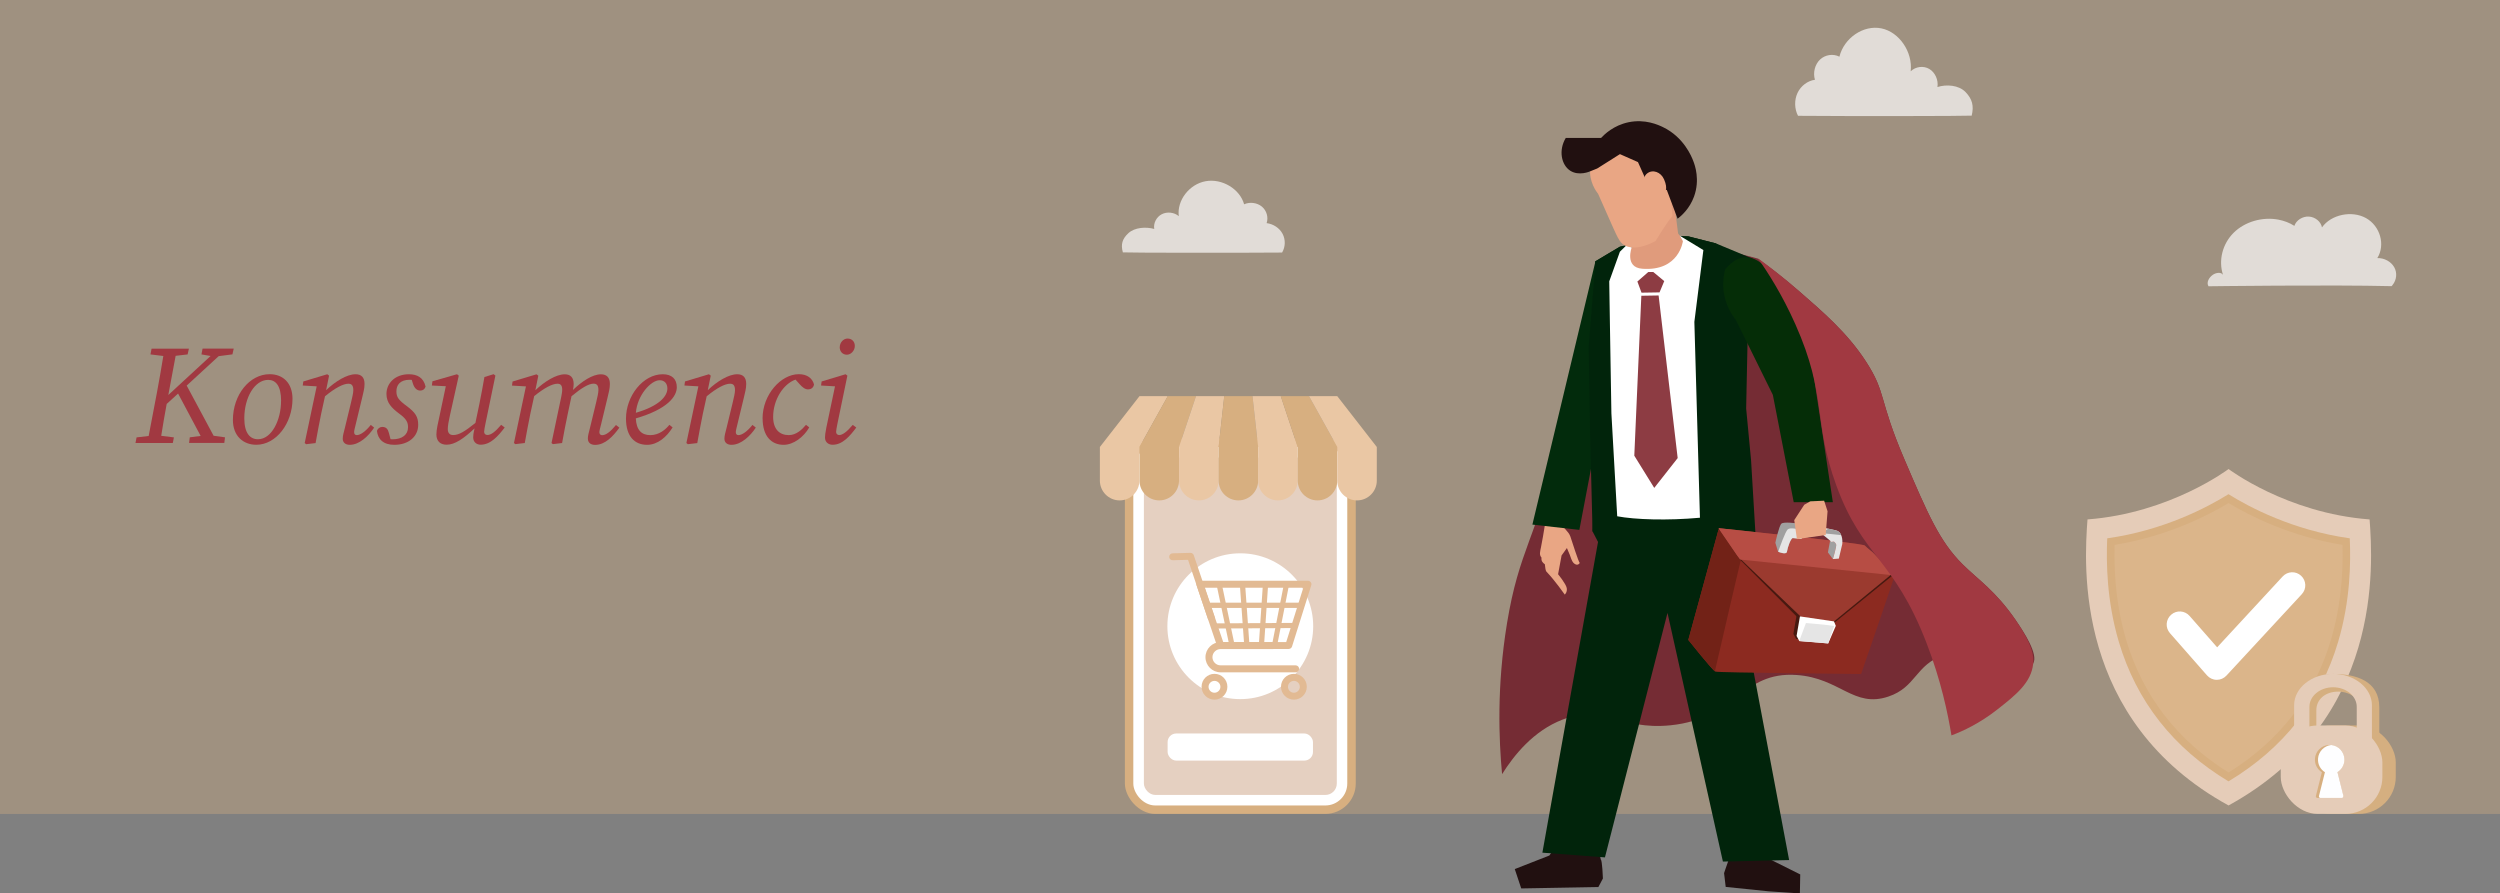 <?xml version="1.0" encoding="UTF-8"?><svg id="Layer_2" xmlns="http://www.w3.org/2000/svg" viewBox="0 0 430 153.67"><rect x="0" y="0" width="430" height="153.67" fill="#808080" stroke="none"/><defs><style>.cls-1{opacity:.68;}.cls-2{fill:#d5af80;}.cls-2,.cls-3,.cls-4,.cls-5,.cls-6,.cls-7,.cls-8,.cls-9,.cls-10,.cls-11,.cls-12,.cls-13,.cls-14,.cls-15,.cls-16,.cls-17,.cls-18,.cls-19,.cls-20,.cls-21,.cls-22,.cls-23,.cls-24,.cls-25,.cls-26,.cls-27,.cls-28,.cls-29{stroke-width:0px;}.cls-3{fill:#722217;}.cls-4{opacity:.36;}.cls-4,.cls-24,.cls-26{fill:#d7af80;}.cls-5{fill:#e5d0c1;}.cls-6{fill:#fefeff;}.cls-7{fill:#e5e5e5;}.cls-8{fill:#022b0c;}.cls-9{fill:#e2ba93;}.cls-9,.cls-17,.cls-24,.cls-25{fill-rule:evenodd;}.cls-10{fill:#211010;}.cls-11{fill:#e09b7c;}.cls-12{fill:#052d07;}.cls-13,.cls-17{fill:#fff;}.cls-14{fill:#a0a0a0;}.cls-15{fill:#8c2a20;}.cls-16{fill:#01240b;}.cls-18{fill:#9b3a2f;}.cls-19{fill:#e9a684;}.cls-20{fill:#b74d44;}.cls-21{fill:#a13941;}.cls-22{fill:#e5ccb8;}.cls-23{fill:#dbb58a;}.cls-25{fill:#eac7a4;}.cls-27{fill:#8d3c43;}.cls-28{fill:#752c34;}.cls-29{fill:#471910;}</style></defs><g id="Layer_1-2"><rect class="cls-4" width="430" height="140"/><path class="cls-21" d="M34.85,59.96h5.35l-.22.99-2.37.31-5.5,5.06,4.63,8.63,1.96.27-.12.97h-6.06l.12-.97,1.87-.24-3.88-7.29-1.96,1.79c-.34,1.82-.65,3.63-.94,5.48l2.18.27-.19.97h-6.42l.19-.97,2.08-.24,1.43-7.51c.39-2.08.75-4.17,1.09-6.25l-2.21-.27.19-.99h6.42l-.22.99-2.06.24-1.26,6.74,7.27-6.71-1.57-.27.19-.99Z"/><path class="cls-21" d="M40.06,72.24c0-4.36,2.88-7.88,6.32-7.88,2.28,0,3.93,1.5,3.93,4.24,0,4.22-2.81,7.9-6.23,7.9-2.23,0-4.02-1.5-4.02-4.26ZM48.35,68.97c0-2.62-.92-3.63-2.23-3.63-2.3,0-4.1,3-4.1,6.62,0,2.54.99,3.59,2.35,3.59,2.37,0,3.97-3.32,3.97-6.57Z"/><path class="cls-21" d="M52.41,76.19l2.06-9.74-2.4-.14.1-.7,4.12-1.24.31.24-.51,2.5c1.6-1.53,3.59-2.74,5.06-2.74,1.02,0,1.55.56,1.55,1.67,0,.78-.22,1.57-.41,2.37l-1.09,4.51c-.17.68-.29,1.16-.29,1.41,0,.34.17.51.46.51.61,0,1.53-.65,2.4-1.75l.58.46c-.94,1.43-2.52,2.96-4.19,2.96-.75,0-1.21-.41-1.21-1.04,0-.56.15-.97.39-1.96l1.04-4.29c.19-.82.39-1.62.39-2.11,0-.85-.31-1.11-.85-1.11-.87,0-2.25.7-4.02,2.16l-.65,2.96c-.36,1.7-.65,3.37-.97,5.09l-1.62.19-.24-.19Z"/><path class="cls-21" d="M64.84,74.11c.12-.41.51-.68.9-.68.7,0,.99.39,1.16,1.07l.27,1.04c.1.02.22.02.34.02,1.67,0,2.67-.8,2.67-2.06,0-.78-.19-1.41-1.58-2.4-1.21-.92-2.13-1.82-2.13-3.34,0-1.89,1.53-3.39,3.85-3.39,1.43,0,2.52.56,2.88,2.13-.15.46-.48.68-.92.68-.56,0-.99-.41-1.24-1.14l-.22-.7c-.1-.02-.22-.02-.34-.02-1.67,0-2.3.9-2.3,1.99,0,1.02.41,1.53,1.79,2.54,1.45,1.09,1.96,1.82,1.96,3.22,0,2.01-1.65,3.44-4.1,3.44-1.89,0-2.83-.95-3-2.4Z"/><path class="cls-21" d="M75.06,74.74c0-.9.31-2.11.51-3.05l1.11-5.26-2.4-.12.1-.73,4.22-1.21.31.24-1.53,6.88c-.22.99-.36,1.77-.36,2.3,0,.7.34,1.04.92,1.04,1.02,0,2.01-.63,3.83-2.08l.68-3.25c.31-1.55.61-3.1.87-4.65l1.58-.49.31.24-1.72,8.31c-.12.61-.22,1.12-.22,1.38,0,.34.27.53.56.53.65,0,1.38-.58,2.37-1.75l.61.46c-1.11,1.45-2.4,2.96-4.14,2.96-.65,0-1.28-.41-1.28-1.26,0-.29.02-.65.24-1.55-1.87,1.75-3.39,2.81-4.8,2.81-1.07,0-1.77-.58-1.77-1.77Z"/><path class="cls-21" d="M101.11,75.46c0-.56.15-.97.39-1.96l1.04-4.29c.19-.82.39-1.62.39-2.11,0-.85-.29-1.11-.85-1.11-.82,0-2.06.73-3.78,2.16l-.63,2.96c-.36,1.7-.68,3.37-.99,5.09l-1.58.19-.24-.19,1.67-7.92c.07-.41.17-.85.17-1.24,0-.78-.29-1.04-.82-1.04-.87,0-2.23.7-4,2.13l-.65,2.98c-.36,1.7-.65,3.37-.97,5.09l-1.62.19-.24-.19,2.06-9.74-2.4-.14.1-.7,4.12-1.24.31.24-.51,2.5c1.58-1.5,3.56-2.74,5.06-2.74.99,0,1.53.56,1.53,1.67,0,.31-.05.68-.12,1.02,1.53-1.48,3.37-2.69,4.8-2.69,1.02,0,1.55.56,1.55,1.67,0,.78-.22,1.57-.41,2.37l-1.09,4.51c-.17.68-.31,1.16-.31,1.41,0,.34.22.51.48.51.65,0,1.41-.58,2.38-1.75l.58.46c-1.07,1.48-2.45,2.96-4.17,2.96-.78,0-1.24-.41-1.24-1.04Z"/><path class="cls-21" d="M107.67,72c0-3.9,2.93-7.63,6.32-7.63,1.55,0,2.42.8,2.42,2.23,0,1.55-1.53,3.76-7.05,5.36.1,2.06,1.02,2.88,2.5,2.88s2.62-.95,3.27-1.77l.56.44c-1.02,1.65-2.59,3-4.39,3-2.11,0-3.63-1.41-3.63-4.51ZM109.36,71c4.02-1.16,5.43-2.86,5.43-4.17,0-.9-.53-1.43-1.33-1.43-1.5,0-3.85,2.57-4.09,5.6Z"/><path class="cls-21" d="M118.06,76.19l2.06-9.74-2.4-.14.1-.7,4.12-1.24.31.24-.51,2.5c1.6-1.53,3.59-2.74,5.06-2.74,1.02,0,1.55.56,1.55,1.67,0,.78-.22,1.57-.41,2.37l-1.09,4.51c-.17.68-.29,1.16-.29,1.41,0,.34.17.51.46.51.61,0,1.53-.65,2.4-1.75l.58.46c-.94,1.43-2.52,2.96-4.19,2.96-.75,0-1.21-.41-1.21-1.04,0-.56.15-.97.39-1.96l1.04-4.29c.19-.82.39-1.62.39-2.11,0-.85-.31-1.11-.85-1.11-.87,0-2.25.7-4.02,2.16l-.65,2.96c-.36,1.7-.65,3.37-.97,5.09l-1.62.19-.24-.19Z"/><path class="cls-21" d="M131.16,71.97c0-4.1,3.17-7.61,6.23-7.61,1.48,0,2.35.73,2.62,1.77-.1.61-.58.85-1.02.85-.53,0-.99-.39-1.43-.87l-.73-.82c-2.08.73-3.85,3.44-3.85,6.42,0,2.11,1.09,3.13,2.69,3.13,1.28,0,2.28-.95,2.96-1.77l.56.44c-.97,1.7-2.74,3-4.41,3-2.11,0-3.61-1.5-3.61-4.53Z"/><path class="cls-21" d="M142.14,73.5l1.48-7.05-2.4-.14.1-.7,4.12-1.24.31.24-1.72,8.31c-.12.61-.22,1.12-.22,1.38,0,.34.27.53.53.53.58,0,1.36-.58,2.33-1.75l.61.46c-1.09,1.45-2.35,2.96-4.07,2.96-.68,0-1.31-.41-1.31-1.24,0-.36.05-.78.24-1.77ZM144.44,59.71c0-.8.63-1.48,1.33-1.48.75,0,1.26.51,1.26,1.28s-.65,1.5-1.36,1.5-1.24-.51-1.24-1.31Z"/><path class="cls-28" d="M302.36,44.49c1.79,1.28,4.27,3.14,7.1,5.6,3.96,3.45,8.25,7.09,11.5,12.11,3.53,5.45,2.12,6.35,6.6,16.81,4.03,9.41,6.04,14.11,10.01,18.05,2.71,2.69,5.63,4.51,9.16,9.64,1.44,2.1,3.9,5.87,2.98,7.42-1.36,2.3-7.92-4.06-15.33-1.48-4.98,1.73-4.76,5.55-9.58,7.17-5.98,2.01-8.3-3.18-15.76-3.71-9.54-.67-10.41,7.51-21.72,8.65-8.73.88-11.56-3.65-18.53-.99-5.05,1.93-8.41,6.18-10.43,9.39-.55-5.85-.94-15.06.85-25.96,2.06-12.55,4.9-14.44,9.58-32.14,4.84-18.27,3.71-23.04,8.31-27.69,3.74-3.78,10.76-6.96,25.27-2.88Z"/><path class="cls-19" d="M269.95,95.31c-.12-.32-.44-1.05-.44-1.05l-.92,1.28-.6,3.23s1.36,1.65,1.49,2.38c.12.73-.34,1.12-.34,1.12,0,0-1.72-2.46-3.11-3.9-.24-.24-.22-.72-.32-1.32-.28-.19-.67-.52-.57-1.13-.43-.51-.25-.99-.08-1.85.12-.61.55-2.93.67-3.82.13-.93.16-2.19.38-3.89l3.1.5c-.32,1.32-.46,3.3-.47,3.47-.03.34,1.05,1.04,1.36,1.94.31.91,1.36,4.28,1.62,4.57-.16.24-.53.52-1.09-.03-.26-.26-.48-.96-.67-1.49Z"/><g id="BM1"><path class="cls-10" d="M298.36,145.61c-.45.38-1.82,4.57-1.82,4.57l.28,2.37,7.41.76,5.35.36.06-3.27-7.14-3.56-4.15-1.23Z"/><path class="cls-10" d="M269.6,142.62c-.36.46,0,0,0,0l-3.11,4.53-5.95,2.33,1.11,3.33,13.27-.24.78-1.47s-.11-3.14-.36-3.24l-1.31-5.94-4.43.7Z"/><path class="cls-16" d="M278.6,42.44l8.22-1.88,3.56.09,4.74,1.21,4.37,3.08.54,8.86.28,3.45-.91,13.05.84,8.84c-.04,4.03-.08,8.06-.13,12.08-.52,2.67-1.05,5.34-1.57,8.01,3.06,16.23,6.13,32.47,9.19,48.7-3.8.09-7.6.18-11.39.26-3.18-14.26-6.36-28.51-9.53-42.77-3.59,14.02-7.17,28.03-10.76,42.05-3.59-.27-7.17-.54-10.76-.81,3.19-17.81,6.38-35.62,9.57-53.44l-.95-1.84.65-16.6-.04-21.58-.11-8.27,4.18-2.49Z"/><path class="cls-8" d="M285.53,42.42c-3.7.84-7.41,1.67-11.11,2.51-3.62,15.1-7.23,30.2-10.85,45.3,2.69.3,5.38.6,8.08.91,2.61-13.68,5.21-27.36,7.82-41.05,2.02-2.56,4.04-5.11,6.07-7.67Z"/><path class="cls-16" d="M278.6,42.44l8.22-1.88,3.56.09,4.74,1.21,6.3,2.62-.02,7.86c-.28,2.26-.56,4.52-.83,6.78-.08,3.72-.15,7.44-.23,11.15l.84,8.84c.25,4.17.5,8.35.75,12.52h-9.39c-4.36-.94-8.73-1.87-13.09-2.81l-1.2,4.66c-1.44-.7-2.88-1.4-4.33-2.09l-.42-16.57-.25-15.2,1.18-14.69,4.18-2.49Z"/><polygon class="cls-11" points="290.5 42.7 283.08 55.49 279.39 45.47 280.23 42.92 280.65 42.56 280.08 35.7 287.96 34.88 288.63 40.15 290.5 42.7"/><path class="cls-13" d="M282.44,46.22c6.39.5,7.02-4.75,7.02-4.75l-.56-.94,4.08,2.48-1.55,12.35.96,33.69c-5.56.51-11.17.33-14.23-.25l-1-17.7-.25-15.04-.12-7.67,1.83-5.09,1.93-1.9.1,1.16s-1.26,3.42,1.79,3.66Z"/><path class="cls-19" d="M274.5,26.16s4.91-2.6,6.49-3.17c4.8-1.75,6.44.26,8.33,5.62,1.16,3.29-1.84,6.44-1.84,6.44l.18,2.12c-.81.83-2.91,4.29-2.91,4.29-3.24,1.72-4.85,1.01-5.34.73-.88-.49-1.18-1.28-3.04-5.48-.65-1.48-1.18-2.66-1.49-3.36-.32-.41-1.58-2.08-1.37-4.41.12-1.31.66-2.28.99-2.78Z"/><path class="cls-10" d="M269.31,23.72h6.08c.57-.61,2.14-2.15,4.7-2.69,2.87-.6,5.12.44,5.95.84,3.56,1.72,4.91,5.03,5.22,5.87.26.65,1.17,3.19.11,6.08-.77,2.1-2.18,3.31-2.82,3.8-.62-1.66-1.25-3.31-1.87-4.97-.77.14-2.61.47-2.61.47l-2.34-5.24-3.1-1.37-3.91,2.47-1.14.46c-.17.08-2.03.87-3.5-.08-1.52-.98-2.06-3.49-.76-5.65Z"/><path class="cls-19" d="M283.76,32.93c.88,1.08,1.41,1.63,2.21.71.43-.49.99-1.08.25-2.79-.56-1.28-1.97-1.77-2.92-1.01-.95.77-.43,2,.46,3.08Z"/></g><path class="cls-12" d="M300.15,44.25c4.16-.2,8.67,7.77,11.72,19.82l3.38,22.31h-6.73s-3.59-18.46-3.59-18.46c-2.12-4.29-4.23-8.58-6.35-12.87-.64-.8-1.94-2.68-2.16-5.38-.11-1.37.09-2.52.31-3.33,1.36-1.62,2.53-2.05,3.42-2.09Z"/><path class="cls-15" d="M320.11,115.93s-24.58-.23-25.05-.41c-.47-.18-4.66-5.46-4.66-5.46l5.21-19.01s24.84,2.59,25.15,2.99c.32.4,5.16,4.73,5.14,4.86-.1.58-5.79,17.03-5.79,17.03Z"/><path class="cls-3" d="M290.38,110.06l5.21-19.01s.35.04.96.1c1.19,1.51,3.21,4.15,3.13,4.21-.1.07-4.1,17.44-4.72,20.11-.73-.57-4.59-5.41-4.59-5.41Z"/><path class="cls-29" d="M312.52,109.54l-13.32-13.35-3.61-5.34c.86.09,24.54,3.1,24.85,3.5.29.37,4.54,3.58,5.17,4.56l-13.09,10.64Z"/><polygon class="cls-29" points="314.89 106.53 315.2 107.29 313.89 110.31 308.93 109.9 308.46 109.03 309.04 105.68 314.89 106.53"/><path class="cls-18" d="M312.82,109.03l-13.97-13.38-3.24-4.8c.86.09,24.81,2.59,25.13,2.99.29.37,4.13,3.83,4.76,4.81l-12.67,10.38Z"/><path class="cls-20" d="M325.88,98.97c-1.84-.18-26.61-2.73-26.61-2.73l-3.28-4.77-.41-.63s24.84,2.59,25.15,2.99c.1.13.65.58,1.36,1.15l3.8,3.9s-.02.05-.02.08Z"/><polygon class="cls-13" points="315.45 106.88 315.76 107.65 314.45 110.67 309.48 110.26 309.01 109.39 309.59 106.02 315.45 106.88"/><path class="cls-7" d="M310.63,107.16s3.49.29,4.84.51l-1.03,3-4.97-.41v-.02s1.15-3.07,1.15-3.07Z"/><path class="cls-14" d="M314.95,93.2l.47-.06s.28.21.39.49-.56,2.52-.56,2.52l-.85-1.14.38-2.02.16.2Z"/><path class="cls-7" d="M315.98,91.29c1.12.46.89,2.29.89,2.29l-.59,2.5-1.02.08s.67-2.24.56-2.52-.39-.49-.39-.49l-.47.06-.16-.2-3.2-2.63s3.9.72,4.4.92Z"/><path class="cls-14" d="M313.22,91.71l-.12-.1,1.42-.67c.7.15,1.29.28,1.46.35.35.15.57.43.71.75-.65-.09-2.72-.27-3.47-.33Z"/><path class="cls-14" d="M310.11,91.15l-.26,1.56s-1.11-.14-1.47-.16c-.35-.02-.92,1.64-1.01,2.31-.09.67-1.54.03-1.54.03l-.47-1.53s.62-2.9,1.04-3.29c.42-.39,2.8-.03,2.8-.03l.64.64.26.47Z"/><path class="cls-7" d="M307.49,91.06c.36-.37,1.72-.09,2.6.16l-.25,1.49s-1.11-.14-1.47-.16c-.35-.02-.92,1.64-1.01,2.31-.08.62-1.31.12-1.51.04.25-.74,1.18-3.37,1.64-3.85Z"/><polygon class="cls-19" points="311.36 86.23 310.33 86.82 308.61 89.46 309.07 92.73 314.02 92.02 314.34 87.94 313.75 86.12 311.36 86.23"/><polygon class="cls-27" points="284.36 46.78 286.25 48.35 285.44 50.29 282.34 50.34 281.63 48.42 283.5 46.79 284.36 46.78"/><polygon class="cls-27" points="285.28 50.82 282.31 50.87 281.1 78.38 284.53 83.92 288.56 78.79 285.28 50.82"/><path class="cls-21" d="M302.38,44.44c1.78,1.3,4.25,3.18,7.08,5.66,4.15,3.64,8.33,7.21,11.5,12.11,3.53,5.45,2.12,6.35,6.6,16.81,4.03,9.41,6.04,14.11,10.01,18.05,2.71,2.69,5.63,4.51,9.16,9.64,2.92,4.25,3.1,6.17,2.98,7.42-.31,3.29-3.03,5.44-6.18,7.91-3.03,2.38-5.87,3.7-7.88,4.45-.6-3.67-1.77-9.36-4.26-15.82-5.69-14.78-10.98-14.67-15.55-27.19-4.04-11.08-1.53-15.33-7.03-27.69-2.28-5.12-4.74-8.94-6.44-11.35Z"/><path class="cls-22" d="M383.31,138.54c-26.6-14.61-24.84-41.41-24.26-49.2,14.22-1.07,24.26-8.67,24.26-8.67,0,0,10.03,7.6,24.26,8.67.58,7.79,2.34,34.59-24.26,49.2Z"/><path class="cls-26" d="M383.31,134.4c-9.5-5.71-15.84-13.78-18.88-24.03-2.08-7.04-2.17-13.57-1.99-17.78,9.8-1.37,17.34-5.4,20.86-7.59,3.52,2.2,11.07,6.22,20.86,7.59.19,4.2.1,10.74-1.99,17.78-3.04,10.25-9.38,18.33-18.88,24.03Z"/><path class="cls-23" d="M383.31,132.87c-8.83-5.51-14.76-13.2-17.63-22.87-1.47-4.97-2.13-10.44-1.97-16.28,8.88-1.44,15.84-4.93,19.6-7.19,3.76,2.26,10.72,5.75,19.6,7.19.16,5.84-.5,11.31-1.97,16.28-2.87,9.68-8.79,17.37-17.63,22.87Z"/><path class="cls-13" d="M381.3,116.93s-.02,0-.03,0c-.64,0-1.24-.29-1.66-.76l-6.38-7.27c-.82-.93-.73-2.35.21-3.17.93-.82,2.35-.73,3.17.21l4.74,5.4,11.27-12.19c.84-.91,2.26-.97,3.17-.12.91.84.97,2.26.12,3.17l-12.97,14.01c-.43.46-1.02.72-1.65.72Z"/><path class="cls-2" d="M409.24,129.77l-13.78.39v-8.1c0-2.97,2.13-6.14,5.82-6.14,3.95,0,7.96,1.19,7.96,5.75v8.1ZM398.41,128.13l7.82.14v-5.95c0-1.85-1.83-3.36-4.07-3.36s-3.75,1.36-3.75,3.21v5.95Z"/><rect class="cls-2" x="394.59" y="124.78" width="17.48" height="15.21" rx="6.36" ry="6.36"/><path class="cls-22" d="M407.98,129.4h-13.39v-8.1c0-2.97,3-5.39,6.69-5.39s6.69,2.42,6.69,5.39v8.1ZM397.21,127.52h8.15v-5.95c0-1.85-1.83-3.36-4.07-3.36s-4.07,1.51-4.07,3.36v5.95Z"/><rect class="cls-22" x="392.29" y="124.78" width="17.48" height="15.21" rx="6.36" ry="6.36"/><path class="cls-26" d="M403.05,136.92c.04.17-.09.33-.26.33h-4.2c-.17,0-.3-.16-.26-.33l1.03-4.1c-.77-.48-1.26-1.35-1.19-2.34.09-1.25,1.09-2.25,2.34-2.34.15-.01.3,0,.45,0,1.28.13,2.27,1.21,2.27,2.52,0,.91-.48,1.71-1.2,2.15l1.03,4.1Z"/><path class="cls-6" d="M403.05,136.92c.04.17-.09.33-.26.33h-3.67c-.17,0-.3-.16-.26-.33l1.03-4.1c-.77-.48-1.26-1.35-1.19-2.34.09-1.22,1.05-2.21,2.27-2.34,1.28.13,2.27,1.21,2.27,2.52,0,.91-.48,1.71-1.2,2.15l1.03,4.1Z"/><rect class="cls-26" x="193.48" y="75.42" width="39.71" height="64.57" rx="5.23" ry="5.23"/><rect class="cls-13" x="194.93" y="76.88" width="36.8" height="61.66" rx="3.77" ry="3.77"/><rect class="cls-5" x="196.75" y="78.69" width="33.18" height="58.04" rx="1.96" ry="1.96"/><path class="cls-24" d="M202.79,76.88v5.79c0,1.87-1.53,3.4-3.4,3.4h0c-1.87,0-3.4-1.53-3.4-3.4v-5.79h6.8Z"/><path class="cls-25" d="M209.6,76.88v5.79c0,1.87-1.53,3.4-3.4,3.4h0c-1.87,0-3.4-1.53-3.4-3.4v-5.79h6.8Z"/><path class="cls-24" d="M216.4,76.88v5.79c0,1.87-1.53,3.4-3.4,3.4h0c-1.87,0-3.4-1.53-3.4-3.4v-5.79h6.8Z"/><path class="cls-25" d="M223.2,76.88v5.79c0,1.87-1.53,3.4-3.4,3.4h0c-1.87,0-3.4-1.53-3.4-3.4v-5.79h6.8Z"/><path class="cls-24" d="M230.01,76.88v5.79c0,1.87-1.53,3.4-3.4,3.4h0c-1.87,0-3.4-1.53-3.4-3.4v-5.79h6.8Z"/><path class="cls-25" d="M236.81,76.88v5.79c0,1.87-1.53,3.4-3.4,3.4h0c-1.87,0-3.4-1.53-3.4-3.4v-5.79h6.8Z"/><path class="cls-25" d="M189.18,76.88v5.79c0,1.87,1.53,3.4,3.4,3.4h0c1.87,0,3.4-1.53,3.4-3.4v-5.79h-6.8Z"/><polygon class="cls-25" points="189.18 76.88 195.99 76.88 200.85 68.14 195.99 68.14 189.18 76.88"/><polygon class="cls-24" points="195.99 76.88 202.79 76.88 205.71 68.14 200.85 68.14 195.99 76.88"/><polygon class="cls-25" points="202.79 76.88 209.6 76.88 210.57 68.14 205.71 68.14 202.79 76.88"/><polygon class="cls-24" points="209.6 76.88 216.4 76.88 215.43 68.14 210.57 68.14 209.6 76.88"/><polygon class="cls-25" points="216.4 76.88 223.2 76.88 220.29 68.14 215.43 68.14 216.4 76.88"/><polygon class="cls-24" points="223.2 76.88 230.01 76.88 225.15 68.14 220.29 68.14 223.2 76.88"/><polygon class="cls-25" points="230.01 76.88 236.81 76.88 230.01 68.14 225.15 68.14 230.01 76.88"/><path class="cls-17" d="M213.33,95.17c6.93,0,12.54,5.62,12.54,12.54s-5.62,12.54-12.54,12.54-12.54-5.62-12.54-12.54,5.62-12.54,12.54-12.54Z"/><path class="cls-9" d="M210.38,110.43h10.85l2.94-9.34h-16.93l3.15,9.34h0ZM221.66,111.63h-11.72c-.26,0-.49-.16-.57-.41l-3.56-10.54c-.06-.18-.03-.38.08-.54.11-.16.29-.25.49-.25h18.59c.19,0,.37.09.48.24.11.15.15.35.09.53l-3.31,10.54c-.08.25-.31.42-.57.42Z"/><path class="cls-9" d="M212.28,110.58h6.57l1.89-9.64h-10.49l2.03,9.64h0ZM219.22,111.48h-7.31c-.21,0-.4-.15-.44-.36l-2.22-10.54c-.03-.13,0-.27.09-.38.09-.11.21-.17.35-.17h11.59c.13,0,.26.06.35.16.09.1.12.24.09.37l-2.07,10.54c-.04.21-.23.36-.44.36Z"/><path class="cls-9" d="M214.88,110.58h1.66l.65-9.64h-3l.69,9.64h0ZM216.96,111.48h-2.5c-.24,0-.43-.18-.45-.42l-.76-10.54c0-.12.03-.25.12-.34.09-.09.2-.14.33-.14h3.97c.12,0,.24.05.33.14.09.09.13.21.12.34l-.71,10.54c-.02.24-.21.42-.45.42Z"/><path class="cls-9" d="M222.85,115.64h-12.91c-1.43,0-2.6-1.17-2.6-2.6s1.17-2.6,2.6-2.6h9.03c.33,0,.6.27.6.6s-.27.6-.6.6h-9.03c-.77,0-1.4.63-1.4,1.4s.63,1.4,1.4,1.4h12.91c.33,0,.6.27.6.6s-.27.6-.6.6Z"/><path class="cls-9" d="M208.32,106.82c-.25,0-.48-.16-.57-.41l-3.41-10.12-2.63.07c-.35,0-.61-.25-.61-.58,0-.33.25-.61.58-.61l3.07-.08c.25,0,.5.16.58.41l3.56,10.54c.11.31-.06.65-.38.76-.06.02-.13.03-.19.03Z"/><path class="cls-9" d="M208.89,117.11c-.56,0-1.02.46-1.02,1.02s.46,1.02,1.02,1.02,1.02-.46,1.02-1.02-.46-1.02-1.02-1.02h0ZM208.89,120.34c-1.22,0-2.22-.99-2.22-2.22s.99-2.22,2.22-2.22,2.22.99,2.22,2.22-.99,2.22-2.22,2.22Z"/><path class="cls-9" d="M222.55,117.11c-.56,0-1.02.46-1.02,1.02s.46,1.02,1.02,1.02,1.02-.46,1.02-1.02-.46-1.02-1.02-1.02h0ZM222.55,120.34c-1.22,0-2.22-.99-2.22-2.22s.99-2.22,2.22-2.22,2.22.99,2.22,2.22-.99,2.22-2.22,2.22Z"/><path class="cls-9" d="M208.24,104.57l.89,2.65,13.29-.08.81-2.57h-14.99ZM208.49,108.11l-1.5-4.45h17.46l-1.37,4.36-14.59.09Z"/><rect class="cls-13" x="200.83" y="126.16" width="25" height="4.66" rx="1.48" ry="1.48"/><g class="cls-1"><path class="cls-13" d="M411.52,49.02c.71-.87.83-2.11.28-3.07-.54-.96-1.72-1.6-2.9-1.56,1.42-2.28.49-5.52-1.95-6.88-2.45-1.36-6.01-.61-7.57,1.6-.18-.99-1.17-1.8-2.26-1.86-1.09-.06-2.18.64-2.49,1.6-.82-.53-1.76-.88-2.74-1.07-2.77-.53-5.81.36-7.72,2.27-1.91,1.91-2.63,4.76-1.81,7.23-.32-.54-1.23-.38-1.76-.01-.66.46-1.14,1.31-.74,1.97,0,0,20.94-.28,31.5-.02"/></g><g class="cls-1"><path class="cls-13" d="M193.13,43.4c-.38-1.37-.1-2.33.97-3.31,1.07-.98,3.01-1.11,4.43-.71-.17-.99.37-2.05,1.29-2.53.92-.48,2.15-.34,2.93.33-.34-2.72,1.81-5.5,4.62-6.01,2.82-.51,5.89,1.33,6.62,3.97.98-.45,2.24-.28,3.06.4.82.69,1.15,1.85.81,2.84,1.16.14,2.23.85,2.75,1.85.52,1,.49,2.24-.09,3.21-8.04.07-26.43.04-27.39-.03"/></g><g class="cls-1"><path class="cls-13" d="M339.13,19.89c.41-1.68.1-2.86-1.06-4.06-1.16-1.2-3.28-1.36-4.83-.86.19-1.21-.4-2.52-1.4-3.11-1-.59-2.35-.42-3.2.4.37-3.33-1.97-6.75-5.04-7.38-3.07-.63-6.42,1.63-7.22,4.87-1.07-.55-2.44-.35-3.33.49-.89.84-1.25,2.27-.88,3.48-1.26.17-2.43,1.05-3,2.27-.57,1.22-.53,2.75.09,3.93,8.76.08,28.8.05,29.86-.03"/></g></g></svg>